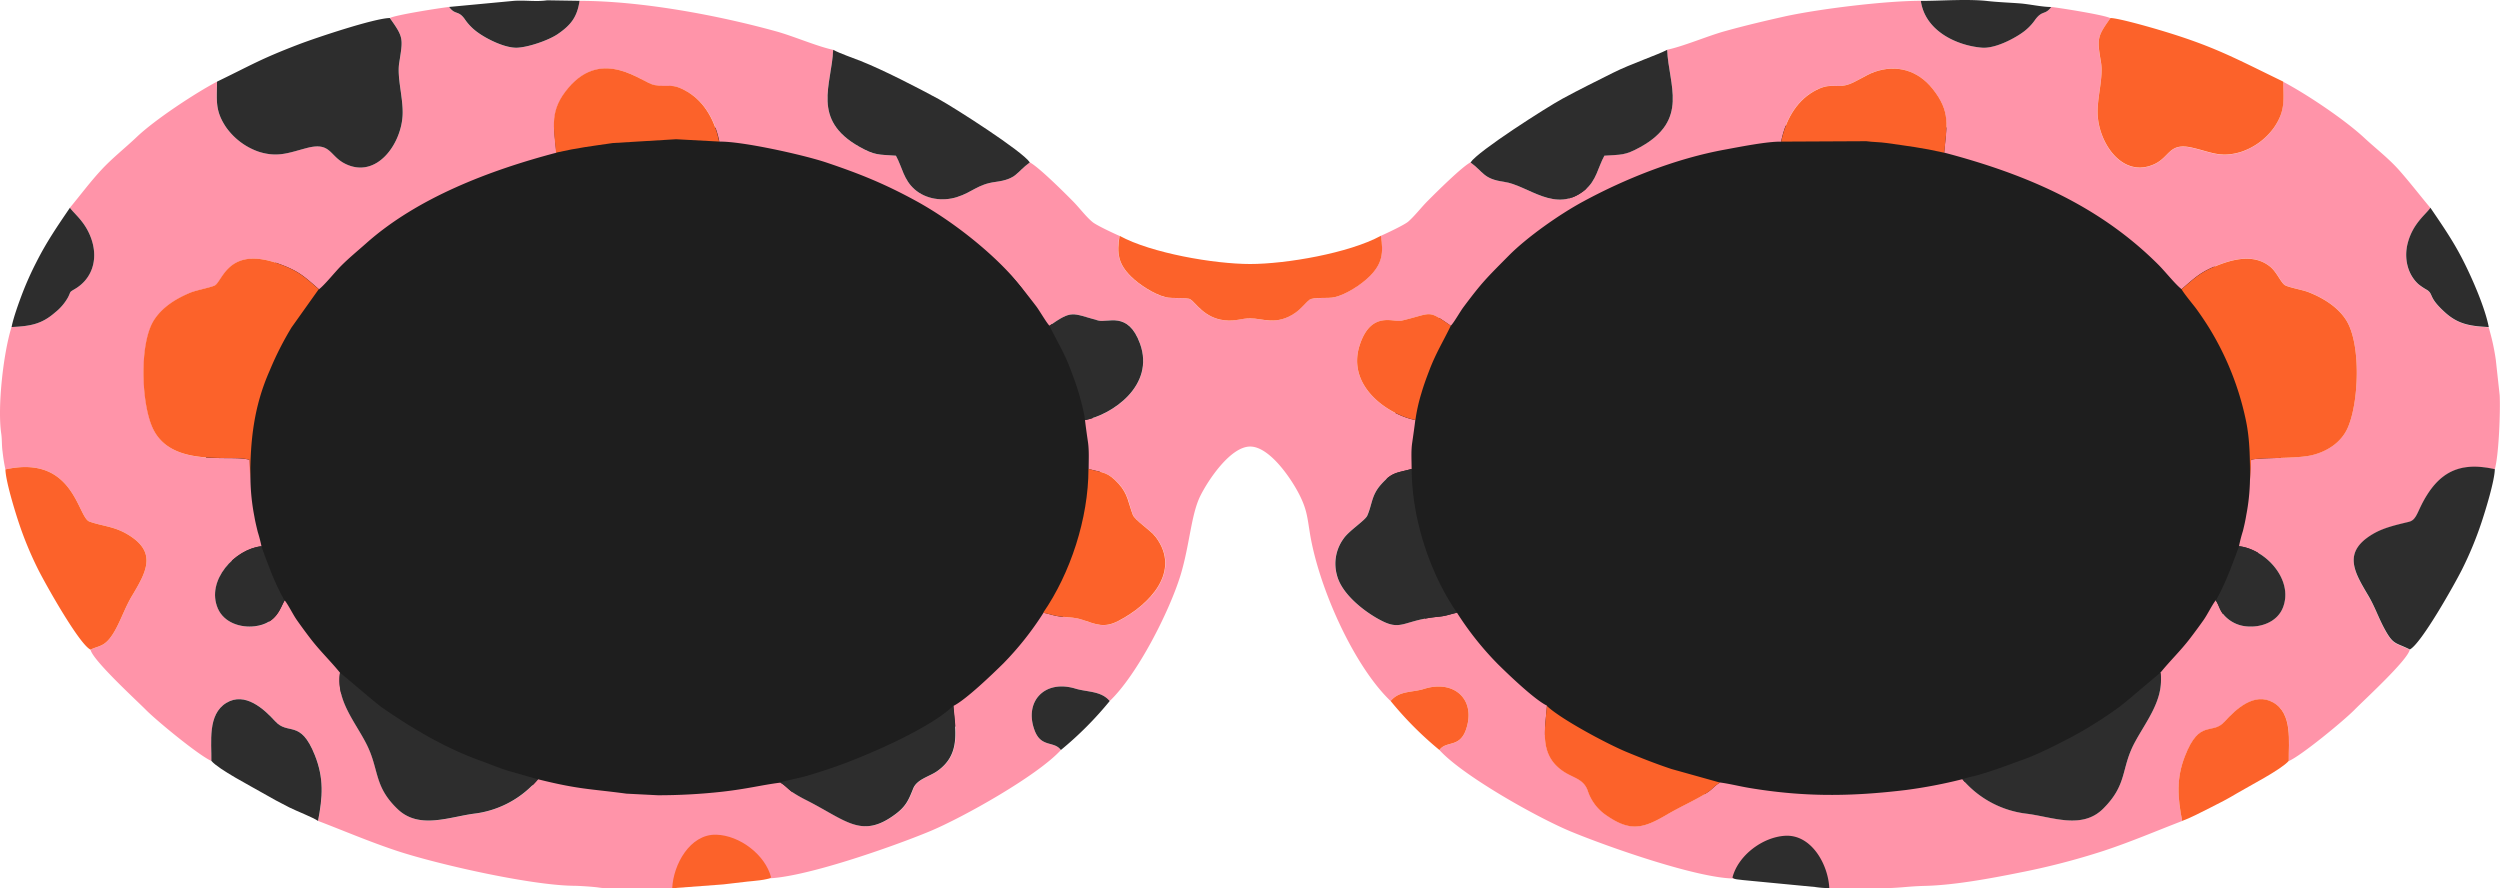 <svg xmlns="http://www.w3.org/2000/svg" width="1080" height="383.77" viewBox="0 0 1080 383.77"><g id="Слой_2" data-name="Слой 2"><g id="Glasses03_564297530"><g id="Glasses03_564297530-2" data-name="Glasses03_564297530"><path d="M599 204.47v6.87c0 26.32 12.27 52.91 27.41 71.46 9.11 11.15 24.88 25.19 36.92 32.34 6.72 4 12.16 7.42 19.38 10.76 55.83 25.87 117.14 27.24 176 9.23a247.11 247.11.0 0 0 32-12.93c13.81-6.92 29.28-16.14 40.77-26.39 6.11-5.45 5.08-4 11.89-10.84a147.12 147.12.0 0 0 15.58-17.73c23.37-31.31 34.07-71.65 21-111.09a119.54 119.54.0 0 0-13-27.19c-1.35-2-2.36-3.69-3.82-5.7s-2.73-3.64-4.3-5.74l-7-7.82c-2.84-2.86-.46-1.52-5-5.09a26.28 26.28.0 0 1-2.7-2.59c-.87-.88-1.48-1.57-2.38-2.37l-8.47-6.87c-10-8.24-26-16.85-37.67-22.07l-22-8.14c-10-3.37-21.29-5.59-32.68-7.51-53.39-9-116.31 2.74-161.93 30.08a191.43 191.43.0 0 0-19.66 13.12l-12.1 10.11c-2.25 2.3-6.19 5.27-8.43 7.95l-8 9A78.79 78.79.0 0 0 626 131.5c-1.56 2.07-3.14 4.22-4.66 6.44-12.8 18.75-22.3 43.84-22.3 66.53z" fill="#1e1e1e" fill-rule="evenodd"/><path d="M88.76 190.19c0 39.08 17.34 69.95 41.9 94.51l5.54 5.56c3.93 3.95 14.18 11.58 18.8 15.05 7.43 5.58 19.72 12.46 28.22 16.71 31.67 15.85 71 25.21 109.63 25.21 26.14.0 45.15-3.44 69.26-10.05 13.71-3.76 29.33-10.81 41.95-17.8l12.29-7.8c5.18-3.77 12-8.58 16.48-13.13l14.53-15.08c.82-.94 1.33-1.7 2.07-2.69.91-1.23 1.44-1.73 2.35-2.94l4.14-5.9c11.11-16.32 19.34-40.43 19.34-60.5.0-18.83-1.39-27-7.06-43.69-3.4-10-9.62-21.36-15-29.39L433.1 113.92c-10.54-10.54-24.75-21-37.51-28.59A270 270 0 0 0 366 70.55c-5.22-2.26-10.72-4-16.34-5.87C315.67 53.35 271.37 48.63 233.78 55c-10.89 1.84-22.82 4.1-32.73 7.46-21.12 7.14-42 15.83-59.49 29.86-6.45 5.16-12.91 10.45-18.31 16.59-.89 1-1.69 1.67-2.65 2.64a22.69 22.69.0 0 0-2.16 2.6c-17 21.12-29.68 44.17-29.68 76.06z" fill="#1e1e1e" fill-rule="evenodd"/><path d="M839.92 65.94c34.81 9.18 66.72 22.59 92.6 48.51 2.8 2.81 7.31 8.48 9.92 10.48 6.23-5.42 8.5-7.67 16.55-10.72 7.17-2.71 15.45-4.25 21.85 1.08 2.7 2.25 4.36 6.31 6 7.71 1.24 1 8.13 2.27 10.53 3.22 6.19 2.45 12.46 6.27 16.1 11.94 6.57 10.23 5.59 35.71.72 46.65-2.84 6.38-9 10.27-15.62 11.84-7.13 1.68-22.87.83-26.11 2l-.47 8.67a88.16 88.16.0 0 1-1.58 15.09c-.4 2.45-.88 4.6-1.48 7a64.07 64.07.0 0 0-1.69 6.55c11.37 1.25 23.69 14.44 18.92 26.53-2.44 6.17-9.44 8.7-15.75 8.08a14.62 14.62.0 0 1-8.51-3.68c-3.11-2.78-2.91-4.73-4.71-7.55-1.68 2.16-3.53 6.08-5.28 8.56-1.91 2.7-3.84 5.32-5.83 7.92-4.14 5.41-8.6 9.61-12.8 14.81C935 302.29 927 311.58 922.06 321c-5.89 11.18-2.92 17.76-13.47 28.29-9.22 9.21-22.2 3.49-33.33 2.16a43 43 0 0 1-27.5-14.84 212.14 212.14.0 0 1-24.39 4.67c-23.54 2.84-43.8 3.1-67.66-.89-4.14-.69-8.63-1.83-12.61-2.34-1.83.87-3.35 2.83-5.11 4-4.72 3.17-12.08 6.38-17.76 9.74-10.56 6.25-16 7.6-26.73.0a20.7 20.7.0 0 1-7.59-10.39c-1.8-5-6.16-5.37-10.35-8.15-10.71-7.1-8.06-17.82-7.27-28.41C663 302.32 651.5 291.28 647 286.82a133.43 133.43.0 0 1-17.58-22.12c-3 .61-4.59 1.4-7.93 1.72-14.9 1.42-15.86 6.09-24.25 1.95-7.38-3.65-17.67-11.59-19.72-19.93a18.31 18.31.0 0 1 2.9-15.79c2.32-3.39 9.28-7.82 10.2-9.88 2.23-4.94 1.77-8.75 6-13.53 4.84-5.42 6.72-4.85 13.2-6.66.0-3.64-.28-7.66.22-11.11.46-3.19 1-6.93 1.37-10-11.64-2.3-30-14.59-23.93-32.65 4.93-14.64 14.63-9.48 17.77-10.22 13.93-3.28 11.12-5 21.49 2.13 1.33-1.3 4-6.06 5.44-8 8.15-10.89 9.7-12.29 19.54-22.23 8-8.09 22-17.92 32.12-23.39 18.43-10 40.17-18.6 61.11-22.44 6.33-1.16 18.57-3.61 24.48-3.47 1.75-8.73 6.11-17.1 13.88-21.62 7.22-4.19 8.94-1.47 14.53-2.91 3.25-.84 8.19-4.32 11.85-5.61 9.67-3.41 18.8-.64 25.07 7.18 8 10 6.18 16 5.12 27.72zM310.67 61.18c9.69-.23 36.52 5.73 46.39 9.05 14.61 4.92 25.3 9.25 38.84 16.67 15.8 8.66 34.84 23.58 45.82 37.73 2 2.63 3.93 5.05 6 7.78 1.49 2 4.35 7 5.66 8.32 9.91-6.81 9.38-5.5 21.08-2.25 3.95 1.09 12.9-4.31 18.05 10 6.55 18.12-12 30.71-23.79 33 .33 2.9.86 6.62 1.29 9.55.53 3.7.29 7.73.29 11.56 6.34 1.77 8.12 1.12 13 6.39 4.17 4.55 4.14 8.21 6.14 13.42.94 2.44 7.61 6.54 9.93 9.63 11.15 14.9-2.66 29.17-16.05 36.17-6.17 3.22-9.55 1.65-15.5-.39-3-1-5.46-1.05-8.57-1.33-3.64-.32-5.21-1.1-8.46-1.77a133.29 133.29.0 0 1-17.31 21.86c-4.6 4.54-16.19 15.7-21.56 18.37.79 10.56 3.45 20.9-6.95 28.2-3.41 2.39-8.76 3.45-10.39 7.58-2 5-3.13 7.62-7.56 10.94-14.68 11-21.29 2.76-38.75-6.06a59.26 59.26.0 0 1-5.72-3.27c-1.85-1.21-3.66-3.39-5.44-4.23-8 1-14.14 2.69-25.28 3.94a251.41 251.41.0 0 1-27.6 1.51l-13.6-.69c-16-2.14-20.32-1.76-38.17-6.2a42.85 42.85.0 0 1-27 14.79c-11.11 1.35-24.21 7.06-33.55-1.84-10.49-10-7.91-17.11-13.55-28.21-4.91-9.67-13.14-18.8-11.44-30.74-4.21-5.2-8.67-9.4-12.81-14.81-2-2.6-3.91-5.22-5.82-7.92-1.75-2.48-3.6-6.4-5.29-8.56-1.85 2.9-3.18 9.95-12.72 11.17-6.3.81-13.45-1.57-16.09-7.65-5.26-12.11 7.32-25.64 18.77-26.9a61.75 61.75.0 0 0-1.59-6.13c-.58-2.33-1.12-4.59-1.52-6.95a91.73 91.73.0 0 1-1.65-15.54l-.33-8.67c-7.43-2.66-33.4 3.93-41.7-13.52-5.07-10.65-6-37 .55-47 3.67-5.62 9.6-9.24 15.73-11.76 2.45-1 9.45-2.37 10.6-3.15 3.34-2.28 6.13-17.18 27.82-9.16 8.23 3 10.58 5.33 16.94 10.86 2.58-2 6.88-7.45 9.65-10.22 3.39-3.39 7-6.33 10.58-9.51 22.4-20 54.09-31.83 82.28-39.26-1-11.47-2.89-18.32 5.37-28 15-17.56 31.8-2.19 37.1-1.17 6.23 1.2 7.32-1.26 14.43 3 7.56 4.54 11.84 12.85 13.56 21.42zM194 3c-4.2.49-22.67 3.38-25.59 4.76 6 8.44 5.72 8.83 4.06 19.45-1 6.34 1.75 15 1.49 22.22-.45 12.63-11.18 27.94-24.71 21.35-7-3.41-6.17-9.62-16.71-6.85-7.76 2-12.55 4.22-20.85 1.56A28.82 28.82.0 0 1 97.55 54.8c-4.78-7.28-3.85-11.48-3.8-19.53C84.44 40.18 67 51.62 59.05 59.2 54 64 48.47 68.32 43.71 73.47c-4.92 5.32-9 10.85-13.5 16.26 1.65 2.59 7.27 6.4 9.66 14.81 2.28 8-.2 16-7.63 20.37-2.46 1.44-1.53.93-2.85 3.5a22 22 0 0 1-5.6 6.57c-6 5.22-10.86 5.9-18.8 6.31-3.53 11.11-6.16 34.63-4.46 46 .39 2.56.18 5.2.59 7.88a71.13 71.13.0 0 0 1.22 7.61c29.65-6.54 31.16 20.72 36.3 22.54 5.45 1.94 10.31 2 15.94 5.22 13.42 7.65 8.91 16.09 2.57 26.66-2.76 4.59-4.37 9.23-6.77 13.87-4.52 8.73-7.31 7.62-11.28 9.58.93 4.56 19.62 21.67 23.92 26 4.53 4.61 22.89 19.73 28.31 22.08.15-8.06-1.76-20.07 6.49-25.08 7.93-4.82 16.1 2.41 21.06 7.93 5.63 6.26 10.88-1 17.13 14.63 4 10 3.38 18.11 1.4 28.43 11.47 4.39 21.61 8.76 33.53 12.76 17.11 5.74 57.73 15 76.74 15.26 2.41.0 8.63.41 10.88.75 3.68.56 7.56.31 11.32.31h21.87c.4-9.17 6.9-21.23 17.22-20.95 9.16.24 19.2 7.81 21.5 16.72 15.87.17 55.54-13.85 71.29-20.4C416.32 353 448.39 334.94 458.3 324c-2.95-4-8.5-.94-11.32-8.41-4.7-12.45 4.22-22.16 17.59-18.11 5.11 1.55 11.13.94 14.82 5.37 11.92-11.38 25.76-38.6 30.61-54.39 4-13.24 4.52-26.15 8.56-34.27 3.36-6.77 13-21.28 21.51-21.28s18 14.25 21.33 20.93c3.22 6.4 3.37 9.78 4.5 16.65 3.86 23.51 19 57.21 34.84 72.36 3.82-4.58 9.27-3.61 14.43-5.24 13.11-4.15 22.61 4.73 18.13 17.59-2.79 8-8.43 4.66-11.47 8.8 9.94 11 41.91 29 56.54 35.12 15.78 6.56 55.48 20.57 71.3 20.4 2.28-8.87 12-16.16 21-16.7 10.6-.64 17.3 11.57 17.7 20.93 3.53.0 7.3-.13 10.8.0 3.66.13 6.76.0 10.54.0 11.76.0 12.87-.82 22.2-1.06 12.49-.33 28-3.21 40.33-5.68a310.48 310.48.0 0 0 36.55-9.45c12.08-4 22.32-8.44 33.92-12.89-1.93-10.06-2.61-18.22 1.25-28.05 6.33-16.12 11.75-8.86 17-14.72 5-5.51 12.88-12.92 21-8.42 8.61 4.78 6.68 17.18 6.82 25.28 5.43-2.35 23.78-17.47 28.32-22.08 4.29-4.37 23-21.48 23.91-26-6.41-3.17-7.12-1.83-11.1-9.24-2.43-4.54-4-9.29-6.74-13.88-6.16-10.42-11.36-18.94 2-26.8 4.71-2.75 10.19-3.91 15.44-5.2 3.71-.91 3.49-5 8.29-12.31 7.18-10.92 16.28-13.21 28.84-10.44 1.84-6.63 2.46-25.72 2.12-32.11l-1.67-15.24a96.6 96.6.0 0 0-3.09-14.09c-7.57-.39-12.87-1.07-18.53-6.06-7.76-6.86-5.19-8-8-9.93a27.42 27.42.0 0 1-3.81-2.54c-4.77-4.35-6.31-11.38-4.6-17.81 2.28-8.62 8-12.46 9.76-15.22-4.45-5.32-8.55-10.66-13.24-16s-10.21-9.52-15.33-14.28c-8.64-8-25-18.93-35-24.19.0 8.19 1 12.5-4 19.84a28.76 28.76.0 0 1-14.31 10.53c-9 2.7-13.12-.09-21.27-1.9-9.92-2.2-9.33 4.11-16.25 7.23-13.73 6.19-24.07-9.38-24.36-22-.17-7.3 2.55-15.58 1.43-22.19-1.74-10.24-1.56-11 4.13-19C908.82 6.4 890.35 3.51 886.15 3c-2.72 3.64-3.81 1.24-6.95 5.5a22.33 22.33.0 0 1-5.84 5.79c-4.21 2.92-11.83 6.7-17.12 6.29-10.65-.85-24.57-7-26.44-20.23C814.26.37 786.47 3.79 771.44 7 762.55 9 754 11 745.1 13.48c-7.48 2.08-18.08 6.62-24.89 8 .64 15.26 9.66 30.32-11.7 42.08-6.65 3.66-8.1 3.13-15.42 3.66-2.82 5.16-3.36 10.67-8.39 14.81C671.94 92.6 660.26 80 649.63 78.53c-8.84-1.22-8.77-4.31-14.39-8.37-3.74 1.93-14.85 13-18.37 16.53-2.9 2.89-5.55 6.43-8.46 9-1.66 1.47-9.55 5.17-11.93 6.2 1.19 7.48.66 12.06-5 17.61-3.61 3.56-10 7.66-14.91 8.87-3.05.75-9.31-.12-11 1.17s-3.33 3.68-6.05 5.59c-8.1 5.68-14.31 2.38-19.48 2.38-3.72.0-6.26 1.37-11.11.85-8.69-.94-12.5-7.7-14.74-9.05-1.5-.91-7.68-.2-10.69-.94-4.94-1.21-11.3-5.31-14.91-8.87-5.62-5.55-6.16-10.13-5-17.61-2.32-1-10-4.58-11.66-6-2.8-2.3-5.7-6.22-8.47-9C460 83.37 448.7 72.12 444.89 70.16c-5.94 4.3-5.5 7.21-14.84 8.43-7.77 1-9.92 4.45-16.69 6.57-6.21 1.94-13.48.81-18.21-3.33s-5.32-9.47-8.11-14.57c-7.52-.54-9 0-15.76-3.85-20.92-11.74-12-26.71-11.35-41.89-6.74-1.4-17.1-5.88-24.48-7.93C310 6.53 276.8.37 250.34.37c-1 7.08-3.85 10.56-9.44 14.38-4 2.72-12.71 5.69-17.54 5.88-5.12.19-12.88-3.65-16.9-6.54a22.76 22.76.0 0 1-5.75-5.87c-2.82-3.88-4-1.56-6.73-5.2z" fill="#ff94a9" fill-rule="evenodd"/><path d="M108.09 207.36c0-17 1.49-31.62 8.44-47.32a136.21 136.21.0 0 1 9.43-18.6l11.74-16.51c-6.36-5.53-8.71-7.82-16.94-10.86-21.69-8-24.48 6.88-27.82 9.16-1.15.78-8.15 2.14-10.6 3.15-6.13 2.52-12.06 6.14-15.73 11.76-6.56 10-5.62 36.38-.55 47 8.3 17.45 34.27 10.86 41.7 13.52l.33 8.67z" fill="#fc622a" fill-rule="evenodd"/><path d="M942.44 124.93c.82 1.61 4.65 6.26 6 8 2 2.7 4 5.67 5.77 8.5a125.06 125.06.0 0 1 16 40.08C972 190 972 198.29 972 207.36l.47-8.67c3.24-1.21 19-.36 26.11-2 6.64-1.57 12.78-5.46 15.62-11.84 4.87-10.94 5.85-36.42-.72-46.65-3.64-5.67-9.91-9.49-16.1-11.94-2.4-1-9.29-2.2-10.53-3.22-1.69-1.4-3.35-5.46-6-7.71-6.4-5.33-14.68-3.79-21.85-1.08-8 3.05-10.32 5.3-16.55 10.72z" fill="#fc622a" fill-rule="evenodd"/><path d="M986.38 35.27c-21.17-10.26-30.1-15.38-53.8-22.4-4-1.19-17.29-5-20.84-5.09-5.69 8-5.87 8.76-4.13 19 1.12 6.61-1.6 14.89-1.43 22.19.29 12.62 10.63 28.19 24.36 22 6.92-3.12 6.33-9.43 16.25-7.23 8.15 1.81 12.28 4.6 21.27 1.9a28.76 28.76.0 0 0 14.31-10.53c5-7.34 4.06-11.65 4-19.84z" fill="#fc622a" fill-rule="evenodd"/><path d="M93.75 35.27c0 8-1 12.25 3.8 19.53a28.82 28.82.0 0 0 14.12 10.71c8.3 2.66 13.09.47 20.85-1.56 10.54-2.77 9.7 3.44 16.71 6.85 13.53 6.59 24.26-8.72 24.71-21.35.26-7.24-2.48-15.88-1.49-22.22 1.66-10.62 2-11-4.06-19.45-6.78.13-32 8.58-39.38 11.4-16.7 6.41-19.87 8.64-35.26 16.09z" fill="#2d2d2d" fill-rule="evenodd"/><path d="M635.24 70.16c5.62 4.06 5.55 7.15 14.39 8.37C660.26 80 671.94 92.6 684.7 82.07c5-4.14 5.57-9.65 8.39-14.81 7.32-.53 8.77.0 15.42-3.66 21.36-11.76 12.34-26.82 11.7-42.08-3.81 2.06-15.86 6.15-23.28 9.88s-14.49 7.18-22 11.27c-6.8 3.69-36.43 22.59-39.65 27.49z" fill="#2d2d2d" fill-rule="evenodd"/><path d="M444.89 70.16c-3.18-4.84-32.58-23.63-39.3-27.31-9.18-5-24-12.61-33.74-16.49-3.44-1.38-8.89-3.2-11.92-4.84-.64 15.18-9.57 30.15 11.35 41.89 6.79 3.81 8.24 3.31 15.76 3.85 2.79 5.1 3.28 10.34 8.11 14.57s12 5.27 18.21 3.33c6.77-2.12 8.92-5.55 16.69-6.57 9.34-1.22 8.9-4.13 14.84-8.43z" fill="#2d2d2d" fill-rule="evenodd"/><path d="M1041 280.6c4.91-2.39 19.44-28.29 22.66-34.72a153.29 153.29.0 0 0 8.35-20.2c1.66-5 5.67-17.93 5.75-23-12.56-2.77-21.66-.48-28.84 10.44-4.8 7.29-4.58 11.4-8.29 12.31-5.25 1.29-10.73 2.45-15.44 5.2-13.39 7.86-8.19 16.38-2 26.8 2.7 4.59 4.31 9.34 6.74 13.88 4 7.41 4.69 6.07 11.1 9.24z" fill="#2d2d2d" fill-rule="evenodd"/><path d="M2.34 202.73c.08 5 4.09 18 5.75 23a153.29 153.29.0 0 0 8.35 20.2c3.22 6.43 17.75 32.33 22.66 34.72 4-2 6.76-.85 11.28-9.58 2.4-4.64 4-9.28 6.77-13.87 6.34-10.57 10.85-19-2.57-26.66-5.63-3.21-10.49-3.28-15.94-5.22-5.14-1.82-6.65-29.08-36.3-22.54z" fill="#fc622a" fill-rule="evenodd"/><path d="M596.48 101.89c-13.69 7.46-40.87 12.16-56.41 12.16s-42.73-4.7-56.41-12.16c-1.2 7.48-.66 12.06 5 17.61 3.61 3.56 10 7.66 14.91 8.87 3 .74 9.19.0 10.69.94 2.24 1.35 6 8.11 14.74 9.05 4.85.52 7.39-.85 11.11-.85 5.17.0 11.38 3.3 19.48-2.38 2.72-1.91 4.28-4.23 6.05-5.59s7.95-.42 11-1.17c4.94-1.21 11.3-5.31 14.91-8.87 5.63-5.55 6.16-10.13 5-17.61z" fill="#fc622a" fill-rule="evenodd"/><path d="M232.38 336.65 219.59 333c-4-1.23-8.11-2.95-12-4.36-15.44-5.55-29.29-13.85-42.57-23-2.72-1.87-17.66-14.86-18.17-15-1.7 11.94 6.53 21.07 11.44 30.74 5.64 11.1 3.06 18.22 13.55 28.21 9.34 8.9 22.44 3.19 33.55 1.84a42.85 42.85.0 0 0 27-14.79z" fill="#2d2d2d" fill-rule="evenodd"/><path d="M847.76 336.65a43 43 0 0 0 27.5 14.84c11.13 1.33 24.11 7.05 33.33-2.16 10.55-10.53 7.58-17.11 13.47-28.29 5-9.46 12.93-18.75 11.27-30.39-.5.15-15.29 13-17.86 14.8a178.63 178.63.0 0 1-20.09 12.7c-7.23 3.75-14.71 7.66-22.4 10.38-7.45 2.63-10.69 4.05-18.54 6.31-1.68.49-5.35 1.23-6.68 1.81z" fill="#2d2d2d" fill-rule="evenodd"/><path d="M629.42 264.7c-11.74-17-19.56-40.79-19.56-62.12-6.48 1.81-8.36 1.24-13.2 6.66-4.27 4.78-3.81 8.59-6 13.53-.92 2.06-7.88 6.49-10.2 9.88a18.31 18.31.0 0 0-2.9 15.79c2.05 8.34 12.34 16.28 19.72 19.93 8.39 4.14 9.35-.53 24.25-1.95 3.34-.32 5-1.11 7.93-1.72z" fill="#2d2d2d" fill-rule="evenodd"/><path d="M450.71 264.7c3.25.67 4.82 1.45 8.46 1.77 3.11.28 5.55.29 8.57 1.33 5.95 2 9.33 3.61 15.5.39 13.39-7 27.2-21.27 16.05-36.17-2.32-3.09-9-7.19-9.93-9.63-2-5.21-2-8.87-6.14-13.42-4.83-5.27-6.61-4.62-13-6.39.0 21.33-7.82 45.14-19.56 62.12z" fill="#fc622a" fill-rule="evenodd"/><path d="M769.47 61.18 806.24 61c2.73.4 5.79.35 8.74.78 9.27 1.34 15.24 2 24.94 4.2 1.06-11.7 2.92-17.7-5.12-27.72-6.27-7.82-15.4-10.59-25.07-7.18-3.66 1.29-8.6 4.77-11.85 5.61-5.59 1.44-7.31-1.28-14.53 2.91-7.77 4.52-12.13 12.89-13.88 21.62z" fill="#fc622a" fill-rule="evenodd"/><path d="M240.21 65.94c9.58-2.16 15.36-2.8 24.48-4.14l27.37-1.65 18.61 1c-1.72-8.57-6-16.88-13.56-21.42-7.11-4.27-8.2-1.81-14.43-3-5.3-1-22.14-16.39-37.1 1.17-8.26 9.7-6.4 16.55-5.37 28z" fill="#fc622a" fill-rule="evenodd"/><path d="M743.1 338.09l-21-5.87c-6.76-2.25-12.65-4.57-19.54-7.42-8.44-3.51-28.64-14.33-34.32-19.87-.79 10.59-3.44 21.31 7.27 28.41 4.19 2.78 8.55 3.15 10.35 8.15a20.7 20.7.0 0 0 7.59 10.39c10.69 7.57 16.17 6.22 26.73.0 5.68-3.36 13-6.57 17.76-9.74 1.76-1.19 3.28-3.15 5.11-4z" fill="#fc622a" fill-rule="evenodd"/><path d="M337 338.09c1.78.84 3.59 3 5.44 4.23a59.26 59.26.0 0 0 5.72 3.27c17.46 8.82 24.07 17.07 38.75 6.06 4.43-3.32 5.59-6 7.56-10.94 1.63-4.13 7-5.19 10.39-7.58 10.4-7.3 7.74-17.64 6.95-28.2-10 9.77-38.57 22.2-53.46 27.16-3.59 1.2-6.79 2.24-10.47 3.28-2.32.66-9.26 2-10.88 2.72z" fill="#2d2d2d" fill-rule="evenodd"/><path d="M942.72 354.63c2.94-1 9-4.12 12-5.64 4-2 7.88-4 11.68-6.3 5.17-3.09 19.09-10.21 22.35-14-.14-8.1 1.79-20.5-6.82-25.28-8.09-4.5-16 2.91-21 8.42-5.29 5.86-10.71-1.4-17 14.72-3.86 9.83-3.18 18-1.25 28.05z" fill="#fc622a" fill-rule="evenodd"/><path d="M91.33 328.72c3.28 3.78 16.87 10.79 22 13.77 3.89 2.25 7.66 4.32 11.66 6.32 3.17 1.59 10.09 4.24 12.4 5.82 2-10.32 2.61-18.39-1.4-28.43-6.25-15.67-11.5-8.37-17.13-14.63-5-5.52-13.13-12.75-21.06-7.93-8.25 5-6.34 17-6.49 25.08z" fill="#2d2d2d" fill-rule="evenodd"/><path d="M611.45 181.47A74.7 74.7.0 0 1 614 170c1.08-3.69 2.15-6.57 3.54-10.2 2.75-7.22 5.95-12.36 9.21-19.1-10.37-7.12-7.56-5.41-21.49-2.13-3.14.74-12.84-4.42-17.77 10.22-6.1 18.06 12.29 30.35 23.93 32.65z" fill="#fc622a" fill-rule="evenodd"/><path d="M453.35 140.73c3.17 6.54 6.43 11.56 9.07 18.71 1.34 3.61 2.48 6.51 3.56 10.19.89 3 2.48 8.8 2.71 11.84 11.79-2.33 30.34-14.92 23.79-33-5.15-14.26-14.1-8.86-18.05-10-11.7-3.25-11.17-4.56-21.08 2.25z" fill="#2d2d2d" fill-rule="evenodd"/><path d="M1075.15 141.29c-1.53-8-6.77-20.16-10.58-27.77-4.48-9-9.16-15.7-14.65-23.79-1.75 2.76-7.48 6.6-9.76 15.22-1.71 6.43-.17 13.46 4.6 17.81a27.42 27.42.0 0 0 3.81 2.54c2.86 2 .29 3.07 8 9.93 5.66 5 11 5.67 18.53 6.06z" fill="#2d2d2d" fill-rule="evenodd"/><path d="M5 141.29c7.94-.41 12.82-1.09 18.8-6.31a22 22 0 0 0 5.6-6.57c1.32-2.57.39-2.06 2.85-3.5 7.43-4.33 9.91-12.33 7.63-20.37-2.39-8.41-8-12.22-9.66-14.81-5.38 7.93-10 14.6-14.47 23.44a138.83 138.83.0 0 0-5.92 13.12c-1.61 4.22-4 10.74-4.83 15z" fill="#2d2d2d" fill-rule="evenodd"/><path d="M829.8.37c1.87 13.18 15.79 19.38 26.44 20.23 5.29.41 12.91-3.37 17.12-6.29a22.33 22.33.0 0 0 5.84-5.79c3.14-4.26 4.23-1.86 6.95-5.5-4.07.0-9.38-1.23-13.55-1.55-4.57-.35-9.37-.52-13.78-1-8.64-1-20.24-.08-29-.08z" fill="#2d2d2d" fill-rule="evenodd"/><path d="M194 3c2.72 3.64 3.91 1.32 6.73 5.2a22.76 22.76.0 0 0 5.75 5.87c4 2.89 11.78 6.73 16.9 6.54 4.83-.19 13.54-3.16 17.54-5.88 5.59-3.82 8.43-7.3 9.44-14.38l-14-.22c-4.6.72-9.76-.14-14.55.25L194 3z" fill="#2d2d2d" fill-rule="evenodd"/><path d="M122.89 259.36c-4.52-8-7-15.26-10-23.38-11.45 1.26-24 14.79-18.77 26.9 2.64 6.08 9.79 8.46 16.09 7.65 9.54-1.22 10.87-8.27 12.72-11.17z" fill="#2d2d2d" fill-rule="evenodd"/><path d="M957.24 259.36c1.8 2.82 1.6 4.77 4.71 7.55a14.62 14.62.0 0 0 8.51 3.68c6.31.62 13.31-1.91 15.75-8.08 4.77-12.09-7.55-25.28-18.92-26.53-3.08 8.12-5.52 15.36-10 23.38z" fill="#2d2d2d" fill-rule="evenodd"/><path d="M458.3 324a150 150 0 0 0 21.09-21.15c-3.69-4.43-9.71-3.82-14.82-5.37-13.37-4.05-22.29 5.66-17.59 18.11 2.82 7.47 8.37 4.39 11.32 8.41z" fill="#2d2d2d" fill-rule="evenodd"/><path d="M600.74 302.81A150.57 150.57.0 0 0 621.83 324c3-4.14 8.68-.82 11.47-8.8 4.48-12.86-5-21.74-18.13-17.59-5.16 1.63-10.61.66-14.43 5.24z" fill="#fc622a" fill-rule="evenodd"/><path d="M290.41 383.71l22.06-1.65c3.59-.4 7-.83 10.44-1.22 1.9-.21 8.9-.67 10.21-1.8-2.53-9.82-13.61-18.18-23.72-18.45-11.38-.31-18.56 13-19 23.12z" fill="#fc622a" fill-rule="evenodd"/><path d="M748.43 379.13c1 .82 1.83.7 4.42 1.05l31.24 3a43.11 43.11.0 0 0 6.16.49c-.44-10.11-7.67-23.3-19.12-22.61-9.72.59-20.23 8.46-22.7 18z" fill="#2d2d2d" fill-rule="evenodd"/></g></g></g></svg>